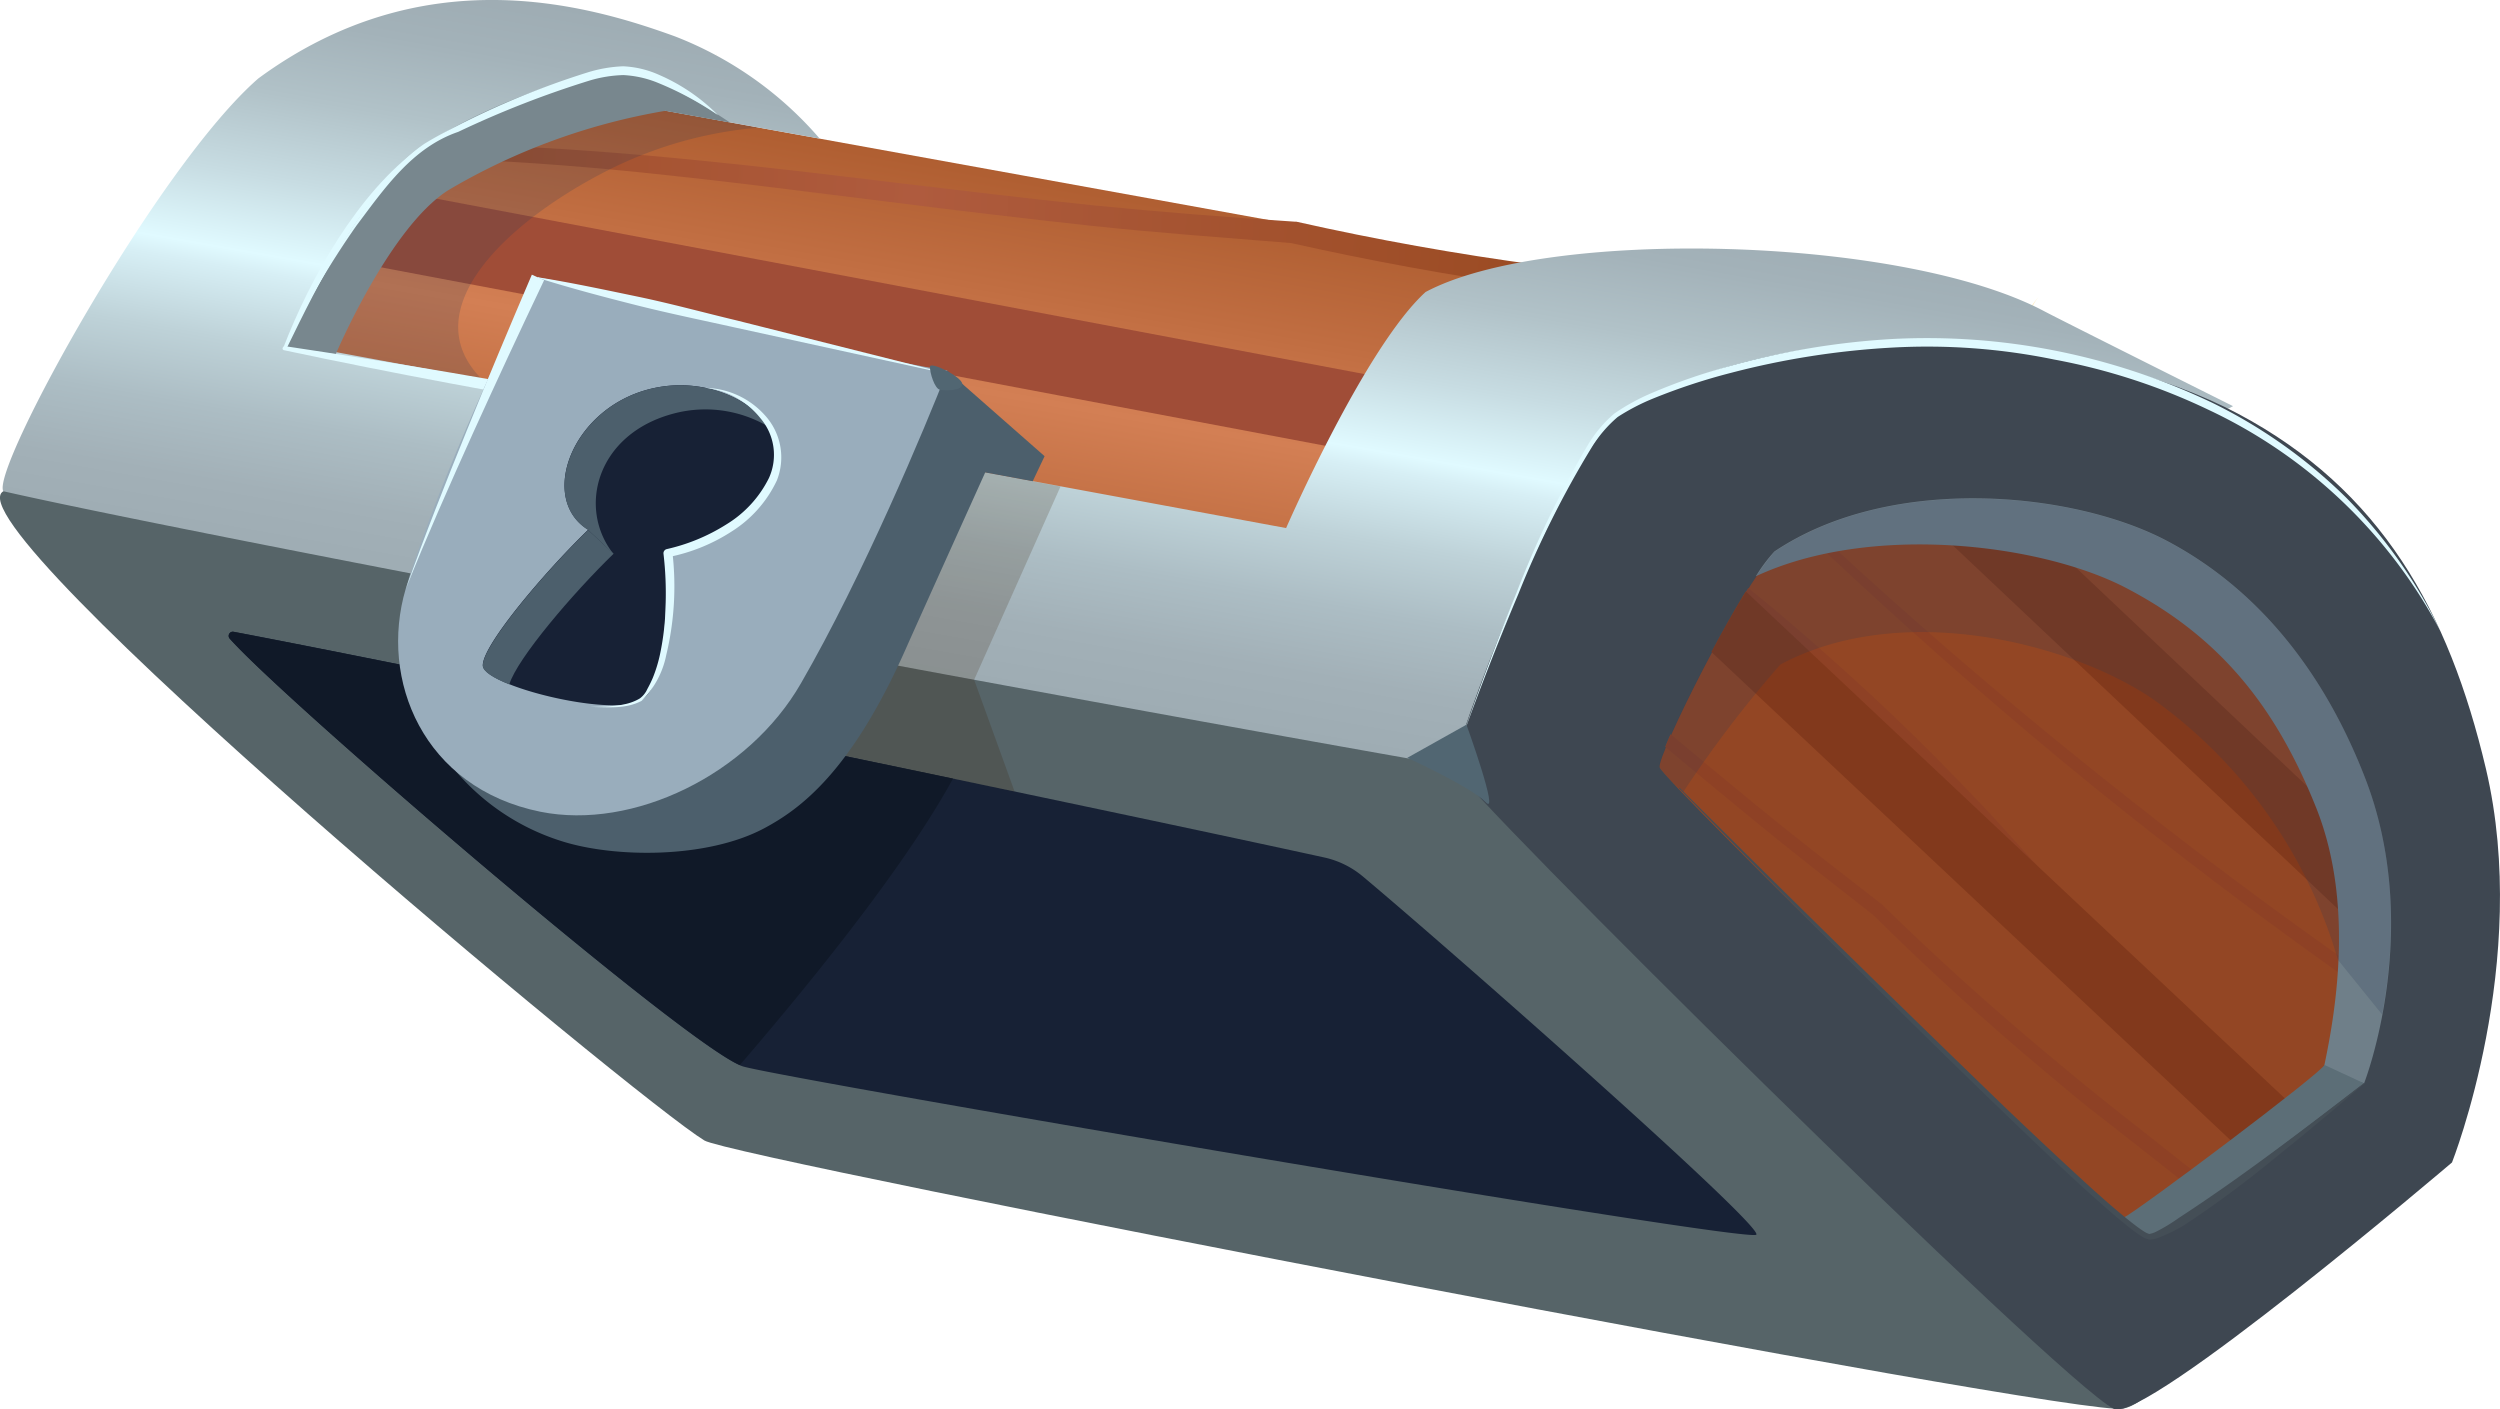 <svg xmlns="http://www.w3.org/2000/svg" xmlns:xlink="http://www.w3.org/1999/xlink" viewBox="0 0 210.44 118.64"><defs><style>.cls-1{isolation:isolate;}.cls-2{fill:#566468;}.cls-3{fill:#172135;}.cls-4{opacity:0.25;mix-blend-mode:multiply;}.cls-5{fill:url(#linear-gradient);}.cls-6{fill:url(#linear-gradient-2);}.cls-7{fill:url(#linear-gradient-3);}.cls-8{fill:#a04d37;}.cls-9{fill:url(#linear-gradient-4);}.cls-10{opacity:0.2;}.cls-11{fill:#283753;}.cls-12{fill:url(#linear-gradient-5);}.cls-13{fill:#3e4751;}.cls-14{fill:#934624;}.cls-15{fill:#8e4125;}.cls-16{fill:#82391c;}.cls-17{fill:#6f7f89;}.cls-18{fill:#5c6e77;}.cls-19{fill:#e0faff;}.cls-20{fill:#516672;}.cls-21{fill:#78878e;}.cls-22{fill:#101928;}.cls-23{fill:#381e02;opacity:0.19;}.cls-24{fill:#4c5f6c;}.cls-25{fill:#99adbc;}.cls-26{fill:#444e56;}</style><linearGradient id="linear-gradient" x1="938.22" y1="1303.46" x2="944.45" y2="1303.46" gradientTransform="matrix(0.42, -0.91, -0.91, -0.42, 858.37, 1407.42)" gradientUnits="userSpaceOnUse"><stop offset="0" stop-color="#ffa400"/><stop offset="1" stop-color="gold"/></linearGradient><linearGradient id="linear-gradient-2" x1="75.42" y1="50.51" x2="81.88" y2="13.85" gradientUnits="userSpaceOnUse"><stop offset="0" stop-color="#af5e31"/><stop offset="0.5" stop-color="#d37f54"/><stop offset="0.73" stop-color="#c16e42"/><stop offset="1" stop-color="#af5e31"/></linearGradient><linearGradient id="linear-gradient-3" x1="5.26" y1="19.67" x2="110.82" y2="19.67" gradientTransform="translate(20 -5.07) rotate(3.12)" gradientUnits="userSpaceOnUse"><stop offset="0" stop-color="#9b4b23"/><stop offset="0.5" stop-color="#af5b3e"/><stop offset="0.65" stop-color="#a85635"/><stop offset="1" stop-color="#9b4b23"/></linearGradient><linearGradient id="linear-gradient-4" x1="989.43" y1="1058.56" x2="995.65" y2="1058.56" gradientTransform="matrix(0.28, -0.96, -0.96, -0.28, 918.46, 1276.17)" xlink:href="#linear-gradient"/><linearGradient id="linear-gradient-5" x1="90.34" y1="58.87" x2="99.03" y2="9.6" gradientUnits="userSpaceOnUse"><stop offset="0" stop-color="#9eacb3"/><stop offset="0.11" stop-color="#a2b0b7"/><stop offset="0.23" stop-color="#acbdc4"/><stop offset="0.35" stop-color="#bed2d8"/><stop offset="0.47" stop-color="#d7eff5"/><stop offset="0.5" stop-color="#e0faff"/><stop offset="0.63" stop-color="#c7dce2"/><stop offset="0.77" stop-color="#b1c2c8"/><stop offset="0.9" stop-color="#a3b2b9"/><stop offset="1" stop-color="#9eacb3"/></linearGradient></defs><title>Chest Top</title><g class="cls-1"><g id="Layer_2" data-name="Layer 2"><g id="Layer_1-2" data-name="Layer 1"><path class="cls-2" d="M186.26,109.32s-3.9,8.43-7.51,9.25S61.65,97.49,59.29,96C53.62,92.56-4.54,44.17.28,41.35s121.29,19.36,125.3,21S186.26,109.32,186.26,109.32Z"/><path class="cls-3" d="M147.84,103.93c-.59.75-81.14-13-85.26-14.15S24,59,19.33,53.75a.35.35,0,0,1,.33-.57c18.56,3.52,75.12,15.34,91.82,19a7.6,7.6,0,0,1,3.22,1.58C122.51,80.31,148.43,103.18,147.84,103.93Z"/><g class="cls-4"><path class="cls-5" d="M60,4.93a3.82,3.82,0,0,0,.33,5.52,9.73,9.73,0,0,0,2.33,1.48c3.31,1.46,5.58,1.24,6.86.34-1.16,1.17-3.57,1.64-7.27,0a9.18,9.18,0,0,1-4-3.46,1.68,1.68,0,0,1,0-1.68,8.61,8.61,0,0,1,2.1-2.57C60.27,4.69,60.14,4.81,60,4.93Z"/></g><polygon class="cls-6" points="50.9 8.39 141.1 24.74 113.59 55.14 16.13 40.06 27.33 14.81 50.9 8.39"/><path class="cls-7" d="M129.5,22.31l-.82,1.81q-10.05-1.43-20-3.66C103.08,20,97.45,19.61,91.81,19s-11.29-1.29-16.92-2c-11.27-1.39-22.5-2.93-33.81-3.48-5.42-.28-10.83-.35-16.25-.14l-.5-1.07c5.6-.3,11.21-.3,16.81-.08,11.38.43,22.69,1.74,34,3.12C80.73,16,86.35,16.71,92,17.28s11.29,1,17,1.38h.12Q119.2,20.93,129.5,22.31Z"/><polygon class="cls-8" points="124.49 33.31 121.69 39.44 28.77 21.88 25.38 14.58 124.49 33.31"/><g class="cls-4"><path class="cls-9" d="M171.38,25.29a3.84,3.84,0,0,0,1.15,5.41,9.46,9.46,0,0,0,2.53,1.12c3.49,1,5.71.41,6.83-.66-1,1.33-3.28,2.14-7.18,1.07a9.2,9.2,0,0,1-4.5-2.83,1.7,1.7,0,0,1-.21-1.67,8.57,8.57,0,0,1,1.7-2.85C171.59,25,171.48,25.15,171.38,25.29Z"/></g><g class="cls-10"><path class="cls-11" d="M27.33,14.81,50.9,8.39l13,2.35A34.57,34.57,0,0,0,51.4,14.22c-11.33,5.66-21.88,17-.4,22.69-1.52,1.55-30.09-1.36-32-.37-1.38.7-3,1-2.29,1.87Z"/></g><path class="cls-12" d="M127.7,65.45C84.52,57.94,15.74,44.88.28,41.35-.78,39.51,13.24,14,21.75,6.6,35.58-3.56,49.32.34,56.81,3.06A30.69,30.69,0,0,1,69,11.67L50.9,8.39s-10.72,1.92-15,5.23c4.63-3.55-14.13,26-10.26,15.53l82.62,15.3S114.91,29.2,120,24.58c10.15-5.42,40-4.77,52.06,1.61,1.51.8,15.91,8,15.91,8"/><path class="cls-13" d="M188.38,34.82c12.05,6.39,17.75,16.66,20.87,29.87,3.84,16.26-2.85,33.16-2.85,33.16s-25.83,22-28.47,20.74c-4.57-2.26-55.3-52.51-55.51-54s8.67-25.14,13.76-29.77C152.76,25.16,176.34,28.44,188.38,34.82Z"/><path class="cls-14" d="M182,46c7.9,4.14,13.3,10.94,16.69,19.49,5.12,12.89-.15,25.74-.15,25.74s-16.65,13.29-18.38,12.44c-3-1.46-40.24-38.08-40.46-39.08s6.77-15,9.68-18.12C159.14,39.88,174.07,41.85,182,46Z"/><path class="cls-15" d="M200.52,83c-.06.45-.13.89-.19,1.31q-9.57-6.64-18.75-13.83C174.4,64.89,167.46,59,160.7,52.92c-2.93-2.64-5.81-5.3-8.66-8l.73-.33q4.18,3.91,8.5,7.71c6.8,6,13.83,11.76,21,17.33Q191.2,76.55,200.52,83Z"/><path class="cls-15" d="M200.84,79.47h0c0,.28,0,.57,0,.84s-.07.79-.11,1.18c-.73-1.18-1.51-2.34-2.32-3.48a74,74,0,0,0-5.78-7.1A159,159,0,0,0,178.87,57.8c-5.27-4.58-10.72-9-15.88-13.78.66.06,1.32.16,2,.25,4.79,4.3,9.8,8.39,14.69,12.61a152.79,152.79,0,0,1,13.87,13.19A76.56,76.56,0,0,1,200.84,79.47Z"/><path class="cls-15" d="M198.21,64.42l-.47-.33a103.43,103.43,0,0,1-9.31-7.43,46.37,46.37,0,0,1-6.56-7.58c.36.17.69.34,1,.52a46.75,46.75,0,0,0,6,6.57A92.71,92.71,0,0,0,197.58,63C197.8,63.46,198,63.93,198.21,64.42Z"/><path class="cls-15" d="M193.34,95.21l-1.07.81c-.25-.15-.49-.31-.73-.47-5.71-3.82-10.16-9-14.43-14.2q-3.18-3.9-6.45-7.7l-3.35-3.74c-1.12-1.24-2.3-2.43-3.45-3.65q-7-7.2-14.58-13.79c-.86-.74-1.73-1.48-2.6-2.2.1-.15.18-.3.28-.44s.13-.22.2-.33q1.38,1.11,2.73,2.25C155,56.09,160,60.67,164.65,65.5c1.16,1.22,2.35,2.41,3.48,3.66l3.39,3.74,0,0c2.18,2.54,4.35,5.09,6.47,7.67,4.27,5.13,8.69,10.23,14.2,13.9C192.59,94.76,193,95,193.34,95.21Z"/><path class="cls-15" d="M186.63,100.13l-1.07.73c-2-1.52-3.9-3.06-5.86-4.59l-3.84-3c-1.27-1-2.52-2.07-3.77-3.12-5-4.18-9.79-8.56-14.41-13.13-3.52-2.75-7.05-5.5-10.51-8.35q-3.51-2.88-7-5.8c.12-.32.28-.67.45-1.06q3.6,3,7.24,6c3.46,2.83,7,5.56,10.54,8.31l0,0,0,0q6.95,6.8,14.42,13c2.48,2.09,5,4.1,7.57,6.11C182.52,96.9,184.56,98.54,186.63,100.13Z"/><path class="cls-16" d="M194.4,94.4c-.34.27-.7.54-1.06.81l-1.07.81c-.8.61-1.64,1.24-2.49,1.86l-45.72-43c.87-1.63,1.77-3.24,2.62-4.65.1-.15.18-.3.28-.44L171.52,72.9l0,0Z"/><path class="cls-16" d="M200.84,79.47h0c0,.28,0,.57,0,.84L198.37,78,162.36,44,163,44c.66.06,1.32.16,2,.25a69.39,69.39,0,0,1,7.62,1.52l27.88,26.37A36.22,36.22,0,0,1,200.84,79.47Z"/><path class="cls-17" d="M195,68.08c-3.4-8.55-8.1-14.44-16-18.57-7.15-3.75-21.54-5.51-31.2-1a13.75,13.75,0,0,1,1.56-2.09c9.8-6.57,25.15-5.05,33-.92S195.65,56.72,199,65.27c5.11,12.89,0,25.92,0,25.92s-3.47-1-3.34-1.55C196.7,84.71,198.08,75.89,195,68.08Z"/><path class="cls-18" d="M178.74,102.51c1.3-.64,16.79-12.28,16.92-12.87L199,91.19s-16.62,12.93-18.06,12.9C179.84,104.06,178.74,102.51,178.74,102.51Z"/><path class="cls-19" d="M205.44,53.15a42.53,42.53,0,0,0-19.55-18.66,52.07,52.07,0,0,0-13-4.23,53,53,0,0,0-13.64-1,68.39,68.39,0,0,0-13.56,2.13,51.28,51.28,0,0,0-6.52,2.15,18,18,0,0,0-3,1.56A10.79,10.79,0,0,0,134,37.63,82.84,82.84,0,0,0,127.81,50q-2.69,6.36-5,12.86c1.49-4.35,3.1-8.67,4.83-12.93a83.43,83.43,0,0,1,6-12.44,10.63,10.63,0,0,1,2.25-2.68A17.61,17.61,0,0,1,139,33.1a48.76,48.76,0,0,1,6.55-2.27,64.48,64.48,0,0,1,13.66-2.29,55.72,55.72,0,0,1,27,5.36,43.1,43.1,0,0,1,11.29,8A42,42,0,0,1,205.44,53.15Z"/><path class="cls-20" d="M123.44,61s2.82,7.8,1.62,6.53-6.6-3.74-6.6-3.74Z"/><path class="cls-21" d="M33.8,13.79C38.1,9.66,50.09,5.31,53.11,6s8.33,4.31,8.33,4.31L56,9.33A53.33,53.33,0,0,0,37.75,16c-5,3.15-9.57,14-9.57,14L24,29.31S29.5,17.91,33.8,13.79Z"/><path class="cls-19" d="M80.1,39C61.44,35.63,42.78,31.94,24,29.14c-.22,0-.31.29-.09.34,18.53,3.95,37.35,6.83,56,10,.28.05.4-.37.12-.42Z"/><path class="cls-19" d="M60.45,9.7a27.18,27.18,0,0,0-5.2-2.78,8.83,8.83,0,0,0-2.78-.6,10.93,10.93,0,0,0-2.84.46A82.77,82.77,0,0,0,38.57,11.1C34.7,12.43,32.36,15.86,30,19a71.52,71.52,0,0,0-6,10.28,72.52,72.52,0,0,1,5.85-10.42,44,44,0,0,1,3.63-4.76,12.12,12.12,0,0,1,2.25-2c.86-.53,1.75-1,2.64-1.45A69.91,69.91,0,0,1,49.45,6.1a11.58,11.58,0,0,1,3-.52,8.25,8.25,0,0,1,3,.71A15.85,15.85,0,0,1,60.45,9.7Z"/><path class="cls-19" d="M35.32,12.44c-5.17,3.74-9.23,11-11.47,16.83-.06.15.18.25.25.11,2.79-5.72,6.22-12.75,11.36-16.69.14-.11,0-.36-.14-.25Z"/><path class="cls-22" d="M62.28,89.65c-5.22-2.28-38.39-30.72-42.95-35.9a.35.35,0,0,1,.33-.57c11.64,2.21,38.23,7.68,60.56,12.36C76.38,72.55,69.12,81.69,62.28,89.65Z"/><polygon class="cls-23" points="82 39.6 89.27 40.95 82 57.22 85.41 66.64 70.59 63.51 82 39.6"/><path class="cls-24" d="M79.74,31.2l8.19,7.2-1,2.11-4-.74S77.1,52.68,76.24,54.63C71.64,65,67.34,68.11,64.33,69.72c-4.82,2.57-12.59,2.51-17.07,1.08a19.28,19.28,0,0,1-8.92-5.92,48.63,48.63,0,0,0,6.54-13.44C47.05,44.09,79.74,31.2,79.74,31.2Z"/><path class="cls-25" d="M45.28,23.35c9.92,1.83,24.37,6.26,34.46,7.85C77.87,36,72.66,48.45,67.42,57.52,63,65.21,53.28,69.9,45.49,68.33c-9.86-2-13.6-11.11-11.34-18.76C36.32,42.23,41.75,29.89,45.28,23.35Z"/><path class="cls-19" d="M78.61,31.23,61.88,27.57c-2.79-.62-5.58-1.19-8.35-1.89S48,24.25,45.27,23.39a0,0,0,0,1,0-.05s0,0,0,0c2.83.45,5.62,1.05,8.41,1.63s5.55,1.34,8.32,2l16.61,4.18s0,0,0,0S78.63,31.24,78.61,31.23Z"/><path class="cls-3" d="M54.61,32.77c5.25-1.36,9.77,1.64,10.56,3.88,1,2.8-.29,6.55-5.09,8.71a15.53,15.53,0,0,1-3.84,1.18c-.32,3,.23,11.15-2.4,12.47s-13.16-1.32-13.2-3,5.17-7.84,8.87-11.42C45.33,42,48.06,34.47,54.61,32.77Z"/><path class="cls-24" d="M49.51,44.61c-4.18-2.57-1.45-10.14,5.1-11.84,4.78-1.23,8.93,1.13,10.24,3.25a10.39,10.39,0,0,0-8.1-1.22c-6.55,1.7-8.17,8-5.1,11.84Z"/><path class="cls-24" d="M49.51,44.61l2.14,2c-3.41,3.31-8.11,8.81-8.78,11-1.32-.52-2.22-1.08-2.23-1.56C40.59,54.36,45.81,48.19,49.51,44.61Z"/><path class="cls-19" d="M59.39,32.65a6.93,6.93,0,0,1,5,2.31,5.25,5.25,0,0,1,1,5.49,10.2,10.2,0,0,1-3.79,4.28,15.16,15.16,0,0,1-5.27,2.15l.27-.39a24.73,24.73,0,0,1-.52,8.66A7.45,7.45,0,0,1,54,59c-1.36.71-2.86.52-4.27.51,1.4-.06,2.94,0,4.13-.72a2,2,0,0,0,.63-.79,10.22,10.22,0,0,0,.46-.94,11.76,11.76,0,0,0,.61-2,22,22,0,0,0,.47-4.21,28.54,28.54,0,0,0-.18-4.24.36.36,0,0,1,.28-.39,15.91,15.91,0,0,0,5-2.07,9.5,9.5,0,0,0,3.6-3.92,4.73,4.73,0,0,0-.7-5A6.88,6.88,0,0,0,59.39,32.65Z"/><path class="cls-20" d="M81,32.31c0,.61-1.41.58-1.87.5s-.87-1.46-.85-1.94S80.94,31.7,81,32.31Z"/><path class="cls-19" d="M45.8,23.59q-3.06,6.42-6,12.9c-1.95,4.33-3.88,8.67-5.64,13.08,1.58-4.48,3.34-8.9,5.12-13.3s3.62-8.78,5.49-13.15Z"/><g class="cls-10"><path class="cls-11" d="M149,46.9c.13-.17.25-.32.37-.45,9.8-6.57,25.15-5.05,33-.92S195.65,56.72,199,65.27c3,7.54,2.46,15.12,1.51,20.12l-3.71-4.59a41,41,0,0,0-15.64-22C174,54,159.93,50.55,149.86,55.94a98.07,98.07,0,0,0-8.19,10.76,18,18,0,0,1-2-2.13C139.45,63.61,145.87,50.7,149,46.9Z"/></g><path class="cls-26" d="M199,91.22c-2.43,2.09-4.89,4.16-7.4,6.17a91.55,91.55,0,0,1-7.76,5.75,14.72,14.72,0,0,1-2.22,1.08,2.36,2.36,0,0,1-.69.12,1.61,1.61,0,0,1-.67-.28,10.61,10.61,0,0,1-1-.72c-1.27-1-2.46-2.08-3.66-3.15-2.38-2.17-4.7-4.38-7-6.61-9.25-8.91-18.27-18-27.26-27.21,0,0,0,0,0-.05h.05q13.64,13.61,27.5,27c2.32,2.21,4.66,4.41,7,6.55,1.19,1.07,2.39,2.14,3.65,3.12.31.24.63.48.95.68a1.53,1.53,0,0,0,.43.2,2.19,2.19,0,0,0,.47-.14,14.5,14.5,0,0,0,2-1.2C188.8,99,193.9,95.08,199,91.16a0,0,0,0,1,.06,0S199,91.21,199,91.22Z"/></g></g></g></svg>